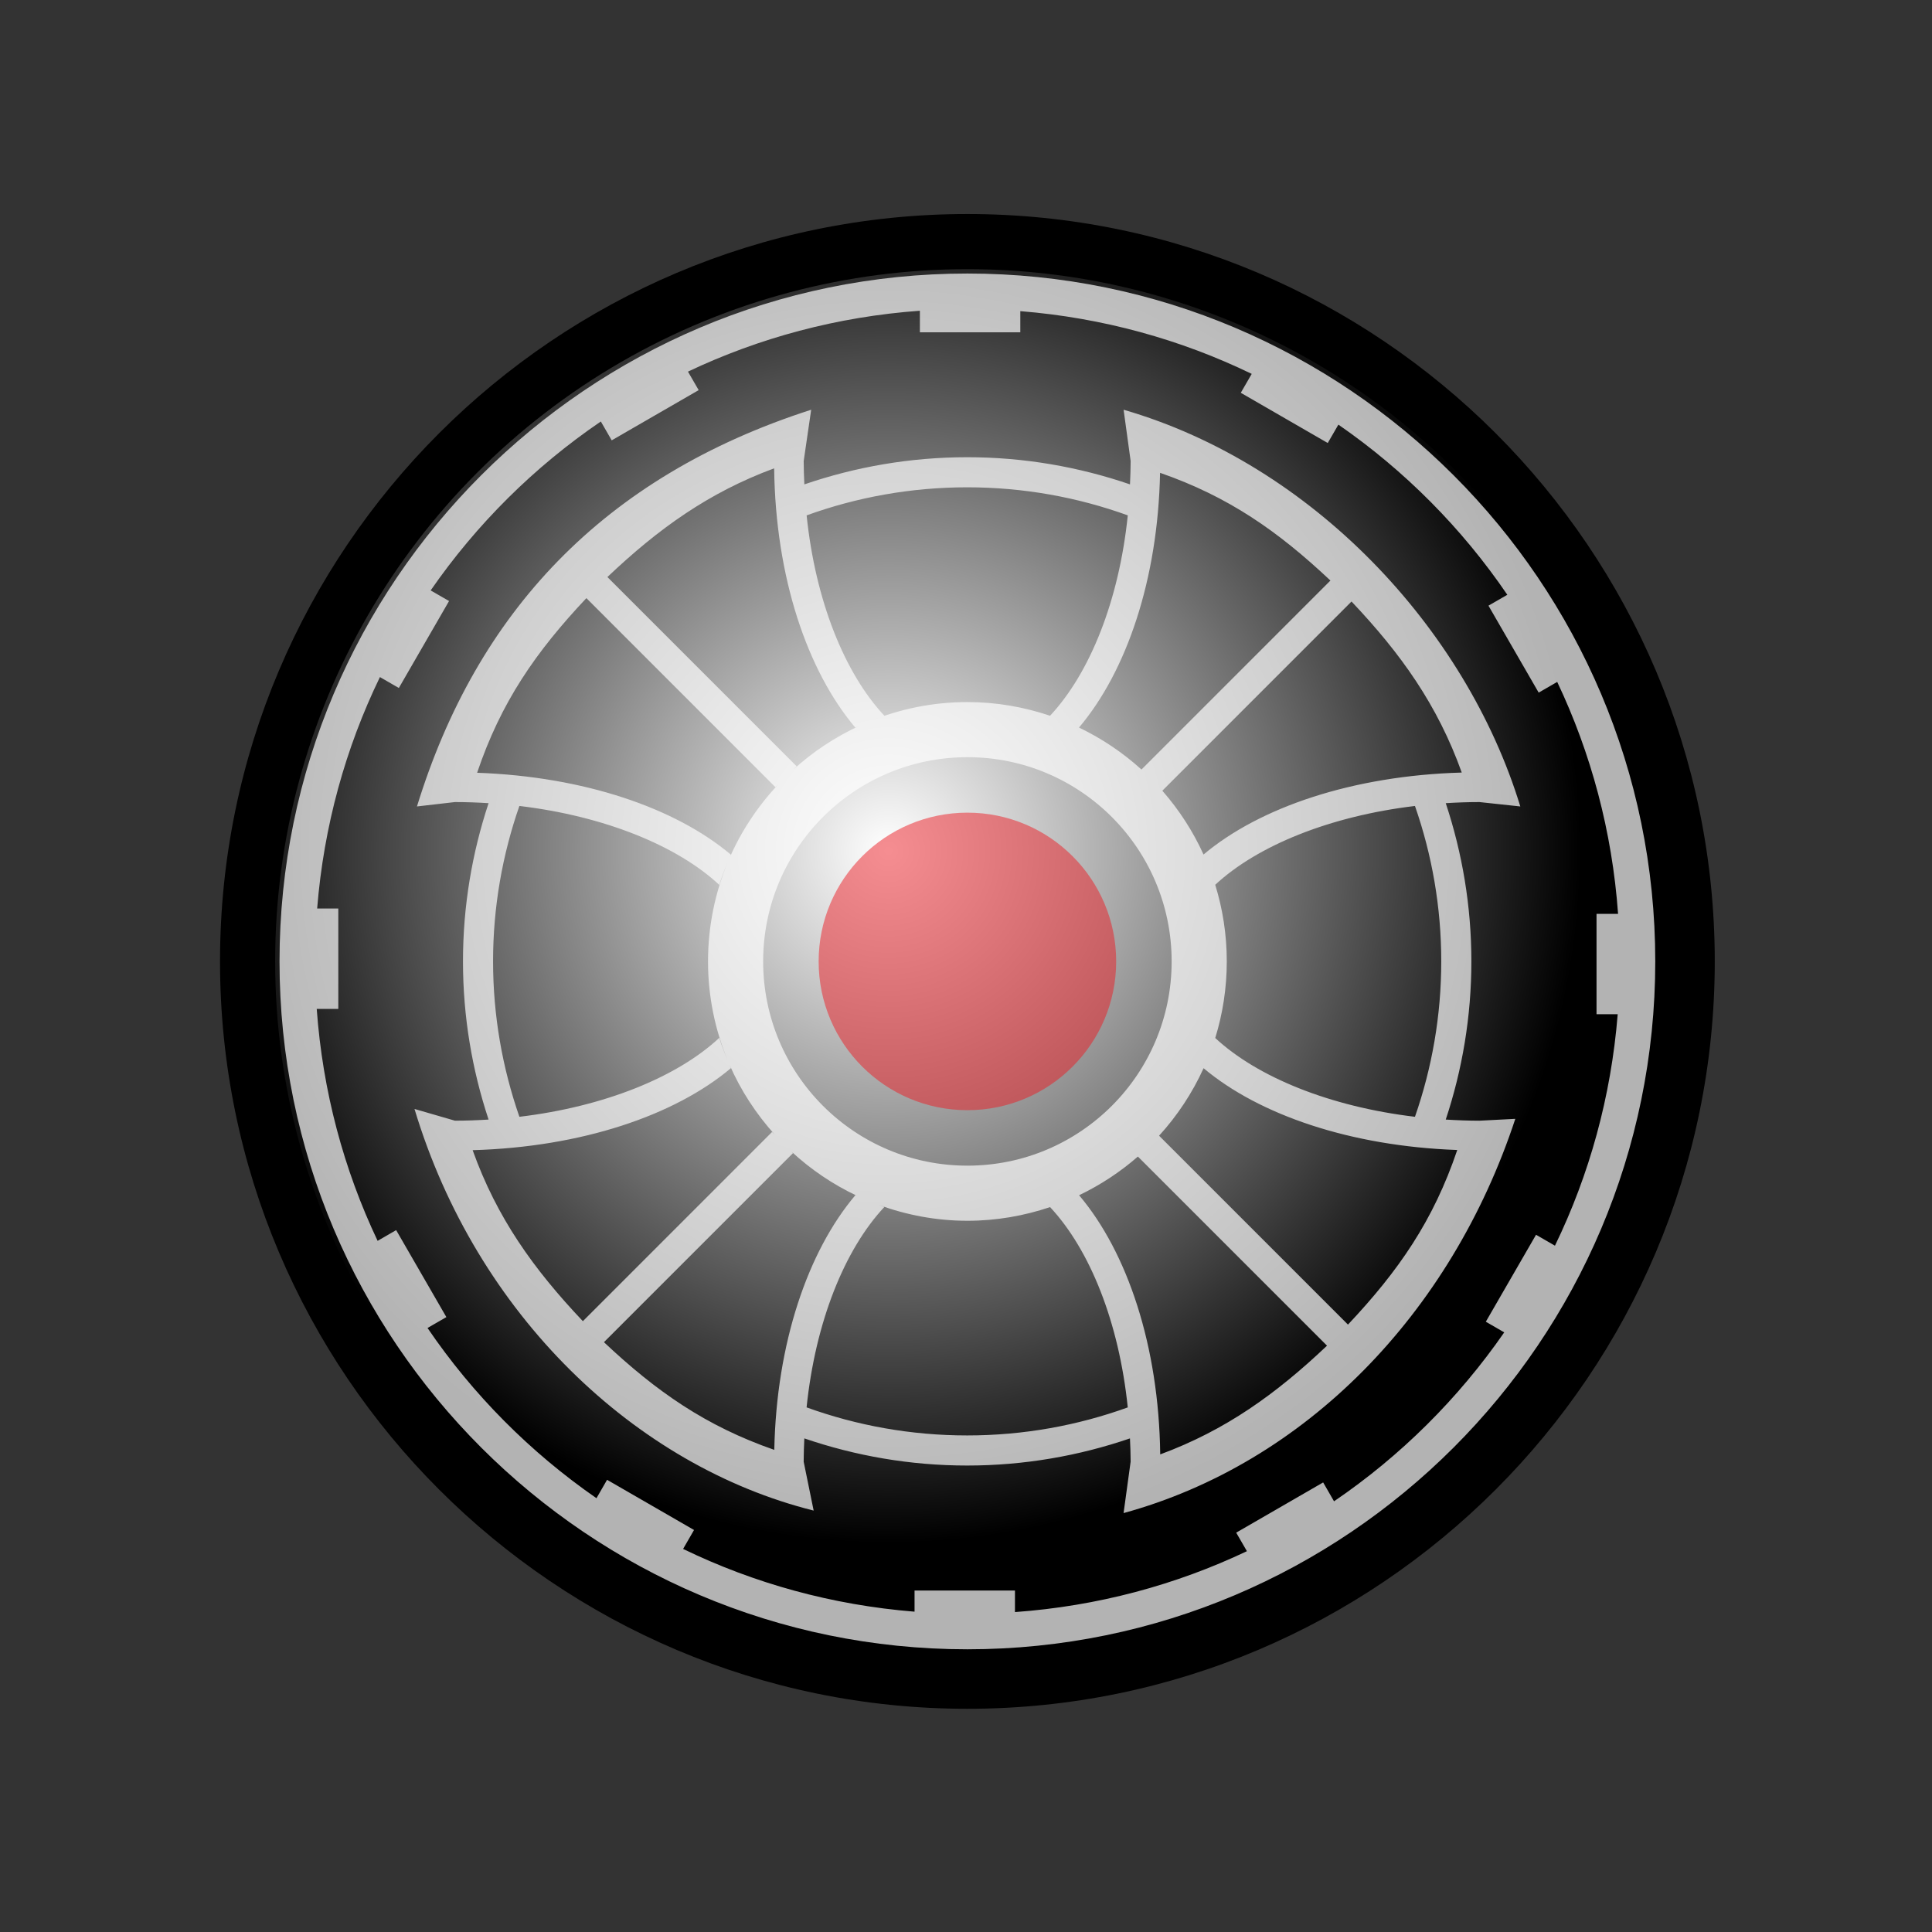 <?xml version="1.0" encoding="utf-8"?>
<!-- Generator: Adobe Illustrator 16.0.0, SVG Export Plug-In . SVG Version: 6.00 Build 0)  -->
<!DOCTYPE svg PUBLIC "-//W3C//DTD SVG 1.1//EN" "http://www.w3.org/Graphics/SVG/1.1/DTD/svg11.dtd">
<svg version="1.1" id="Layer_1" xmlns="http://www.w3.org/2000/svg" xmlns:xlink="http://www.w3.org/1999/xlink" x="0px" y="0px"
	 width="100px" height="100px" viewBox="0 0 100 100" enable-background="new 0 0 100 100" xml:space="preserve">
<rect x="0" y="0" width="100" height="100" fill="#333333" stroke="none"/>
<path d="M50.072,88.447c-21.33,0-38.684-17.354-38.684-38.685c0-21.331,17.354-38.684,38.684-38.684s38.684,17.354,38.684,38.684
	C88.756,71.094,71.402,88.447,50.072,88.447z"/>
<radialGradient id="SVGID_1_" cx="45.988" cy="44.045" r="35.831" gradientUnits="userSpaceOnUse">
	<stop  offset="0" style="stop-color:#FFFFFF"/>
	<stop  offset="1" style="stop-color:#000000"/>
</radialGradient>
<circle fill="url(#SVGID_1_)" cx="50.073" cy="49.763" r="35.831"/>
<path opacity="0.7" fill="#FFFFFF" d="M50.072,14.158c-19.632,0-35.604,15.972-35.604,35.604S30.44,85.367,50.072,85.367
	c19.633,0,35.604-15.972,35.604-35.604S69.705,14.158,50.072,14.158z M69.049,77.707l-0.563-0.977l-4.501,2.6l0.555,0.959
	c-3.684,1.75-7.735,2.844-12.006,3.152v-1.117h-5.197l0,1.096c-4.265-0.342-8.309-1.468-11.98-3.248l0.566-0.98l-4.501-2.598
	l-0.549,0.953c-3.428-2.375-6.398-5.361-8.745-8.811l0.976-0.563l-2.599-4.502l-0.959,0.555c-1.749-3.684-2.844-7.734-3.152-12.005
	h1.117v-5.198l-1.095,0.001c0.342-4.265,1.469-8.309,3.249-11.979l0.979,0.565l2.599-4.501l-0.952-0.549
	c2.373-3.428,5.36-6.397,8.808-8.744l0.563,0.976l4.501-2.599l-0.554-0.958c3.684-1.749,7.734-2.843,12.004-3.151V17.2h5.198v-1.095
	c4.264,0.342,8.307,1.468,11.978,3.247l-0.566,0.979l4.501,2.599l0.551-0.952c3.428,2.373,6.397,5.36,8.744,8.808l-0.976,0.563
	l2.599,4.501l0.959-0.554c1.748,3.683,2.844,7.735,3.15,12.004h-1.115v5.197h1.096c-0.342,4.266-1.468,8.309-3.248,11.979
	l-0.979-0.565l-2.599,4.501l0.953,0.551C75.484,72.391,72.497,75.36,69.049,77.707z M74.832,57.949
	c0.854-2.578,1.326-5.329,1.326-8.19c0-2.859-0.472-5.61-1.326-8.187c0.575-0.036,1.155-0.057,1.744-0.057l2.115,0.227
	c-2.823-9.24-10.781-17.71-20.534-20.534l0.365,2.657c0,0.407-0.017,0.807-0.034,1.206c-2.646-0.906-5.478-1.405-8.426-1.405
	c-2.95,0-5.783,0.5-8.429,1.406c-0.018-0.399-0.034-0.799-0.034-1.207l0.388-2.657c-10.78,3.465-17.325,10.523-20.405,20.534
	l1.964-0.227c0.589,0,1.168,0.021,1.743,0.057c-0.854,2.577-1.325,5.328-1.325,8.187c0,2.861,0.471,5.612,1.325,8.19
	c-0.574,0.035-1.154,0.057-1.743,0.057l-2.092-0.607c3.208,10.65,11.421,18.479,20.661,20.789l-0.517-2.532
	c0-0.407,0.017-0.806,0.034-1.205c2.646,0.905,5.479,1.405,8.429,1.405c2.948,0,5.78-0.5,8.426-1.404
	c0.018,0.398,0.034,0.797,0.034,1.204l-0.365,2.661c9.368-2.566,16.94-10.268,20.276-20.406l-1.857,0.096
	C75.987,58.006,75.407,57.984,74.832,57.949z M75.66,39.987c-5.627,0.16-10.451,1.791-13.365,4.243
	c-0.548-1.208-1.27-2.318-2.133-3.303l9.792-9.793C72.506,33.828,74.406,36.484,75.66,39.987z M62.9,45.796
	c2.181-2.027,5.941-3.555,10.338-4.079c0.879,2.521,1.361,5.226,1.361,8.042c0,2.818-0.482,5.522-1.361,8.046
	c-4.395-0.523-8.156-2.051-10.337-4.078c0.386-1.254,0.597-2.584,0.597-3.965C63.498,48.381,63.287,47.05,62.9,45.796z
	 M50.074,60.334c-5.84,0-10.573-4.732-10.573-10.572c0-5.838,4.732-10.57,10.573-10.57c5.836,0,10.57,4.732,10.57,10.57
	C60.645,55.602,55.91,60.334,50.074,60.334z M60.045,24.473c3.545,1.233,6.098,3.015,8.818,5.576l-9.781,9.782
	c-0.961-0.873-2.049-1.605-3.233-2.173C58.314,34.743,59.934,29.99,60.045,24.473z M50.063,25.223c2.917,0,5.714,0.514,8.311,1.452
	c-0.455,4.412-1.959,8.162-4.023,10.372c-1.345-0.452-2.779-0.708-4.275-0.708c-1.795,0-3.504,0.358-5.069,0.998
	c0.252-0.104,0.508-0.201,0.769-0.289c-2.065-2.208-3.57-5.959-4.025-10.372C44.347,25.737,47.146,25.223,50.063,25.223z
	 M40.07,24.241c0.071,5.618,1.701,10.466,4.203,13.421c0.075-0.035,0.151-0.066,0.226-0.101c-1.265,0.58-2.422,1.349-3.439,2.274
	c0.061-0.055,0.113-0.118,0.175-0.172l-9.796-9.796C34.073,27.369,36.675,25.495,40.07,24.241z M24.696,39.998
	c1.234-3.662,3.041-6.262,5.655-9.039l9.784,9.785c0.043-0.047,0.093-0.087,0.136-0.134c-1.05,1.124-1.916,2.419-2.533,3.852
	c0.033-0.074,0.061-0.149,0.094-0.223C34.961,41.817,30.228,40.195,24.696,39.998z M37.673,44.618
	c-0.659,1.584-1.026,3.321-1.026,5.144c0,1.811,0.363,3.533,1.012,5.109c-0.159-0.377-0.308-0.758-0.429-1.152
	c-2.179,2.031-5.946,3.561-10.346,4.086c-0.877-2.523-1.363-5.228-1.363-8.046c0-2.816,0.484-5.521,1.362-8.043
	c4.4,0.525,8.167,2.055,10.347,4.086C37.355,45.396,37.509,45.004,37.673,44.618z M24.464,59.533
	c5.63-0.16,10.458-1.794,13.371-4.248c-0.027-0.061-0.051-0.123-0.078-0.184c0.58,1.336,1.378,2.553,2.339,3.621
	c-0.042-0.047-0.09-0.086-0.132-0.134l-9.795,9.796C27.619,65.691,25.716,63.036,24.464,59.533z M40.077,75.045
	c-3.543-1.232-6.098-3.015-8.817-5.574l9.785-9.785c-0.028-0.025-0.051-0.055-0.079-0.08c1.003,0.928,2.147,1.703,3.398,2.293
	c-0.028-0.014-0.059-0.025-0.088-0.039C41.809,64.773,40.189,69.527,40.077,75.045z M50.063,74.298
	c-2.917,0-5.716-0.513-8.314-1.452c0.456-4.412,1.959-8.164,4.025-10.373c-0.096-0.032-0.188-0.071-0.283-0.105
	c1.432,0.521,2.971,0.819,4.583,0.819c1.498,0,2.934-0.256,4.278-0.708c2.063,2.209,3.565,5.958,4.021,10.368
	C55.776,73.785,52.979,74.298,50.063,74.298z M60.053,75.279c-0.071-5.613-1.699-10.459-4.199-13.414
	c1.106-0.531,2.129-1.203,3.043-2.002l9.789,9.789C66.05,72.15,63.447,74.024,60.053,75.279z M69.771,68.561l-9.777-9.777
	c0.939-1.031,1.72-2.207,2.303-3.494c2.874,2.416,7.604,4.036,13.13,4.234C74.191,63.184,72.387,65.783,69.771,68.561z"/>
<circle opacity="0.5" fill="#ED1C24" cx="50.073" cy="49.763" r="7.7"/>
</svg>
